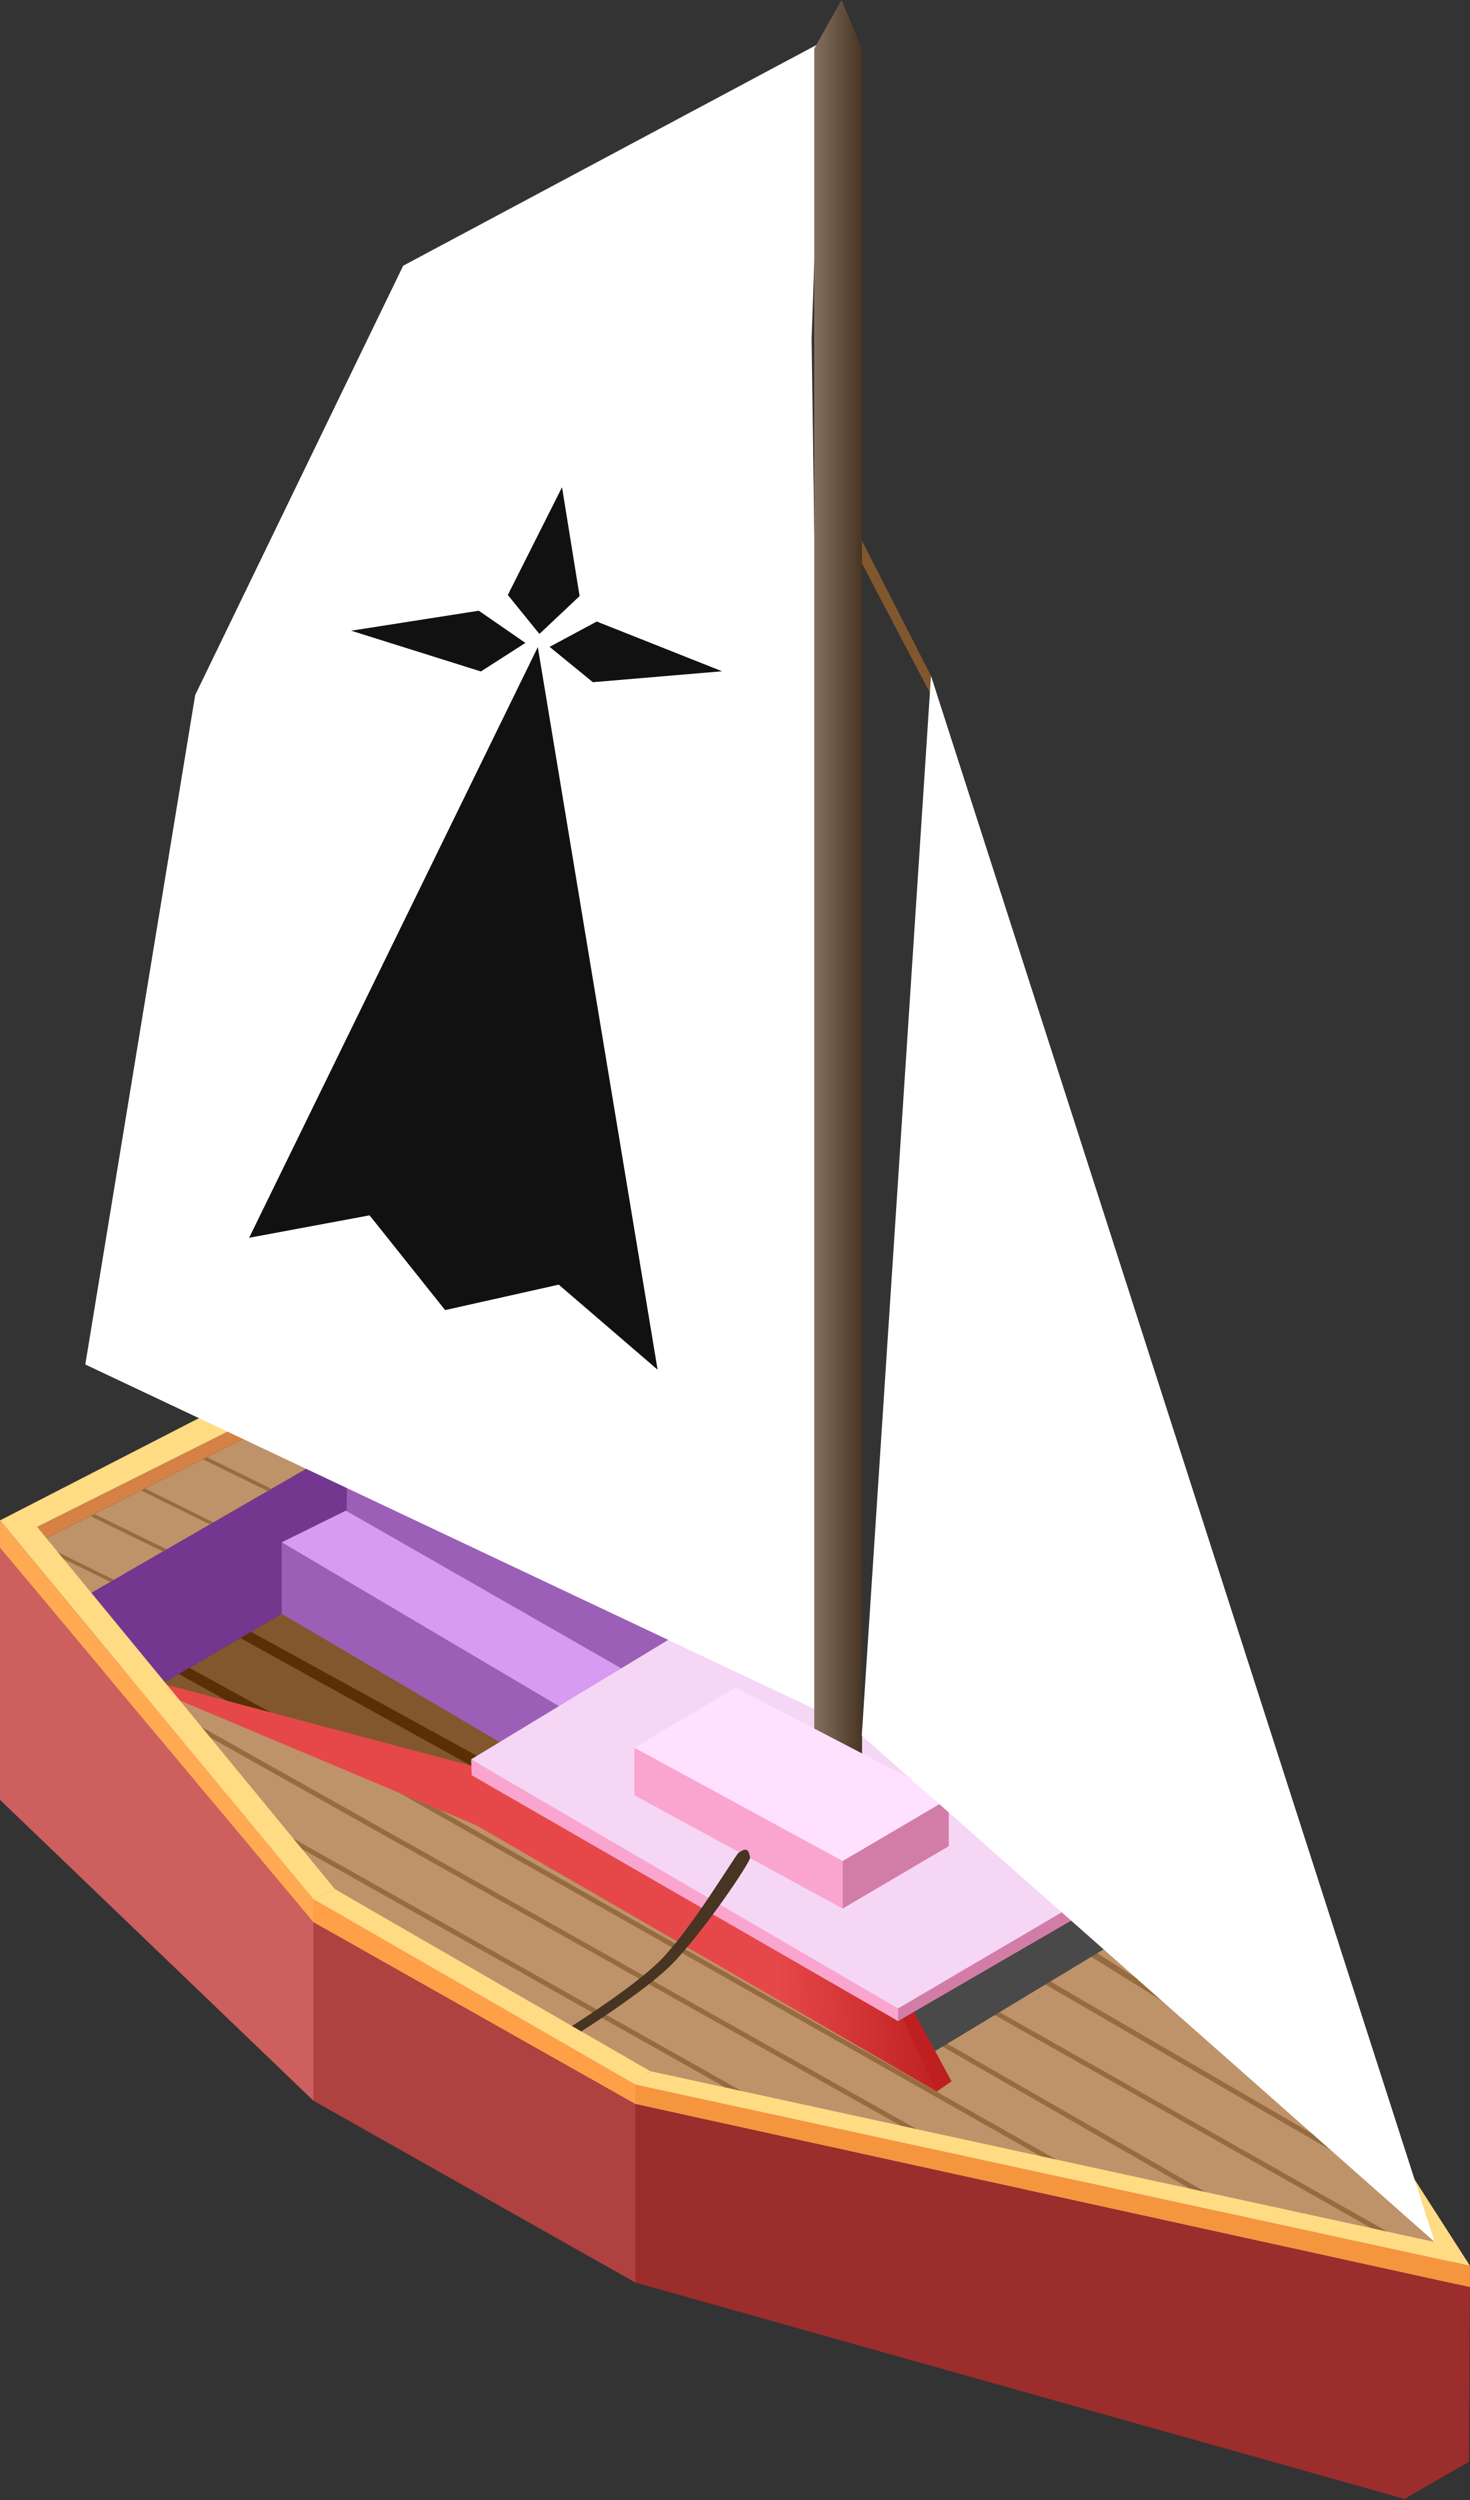 <?xml version="1.0" encoding="UTF-8" standalone="no"?>
<svg
   xmlns:dc="http://purl.org/dc/elements/1.1/"
   xmlns:cc="http://creativecommons.org/ns#"
   xmlns:rdf="http://www.w3.org/1999/02/22-rdf-syntax-ns#"
   xmlns:svg="http://www.w3.org/2000/svg"
   xmlns="http://www.w3.org/2000/svg"
   xmlns:xlink="http://www.w3.org/1999/xlink"
   xmlns:sodipodi="http://sodipodi.sourceforge.net/DTD/sodipodi-0.dtd"
   xmlns:inkscape="http://www.inkscape.org/namespaces/inkscape"
   width="320"
   height="544"
   viewBox="0 0 84.667 143.933"
   version="1.1"
   id="svg8"
   inkscape:version="1.0.1 (3bc2e813f5, 2020-09-07)"
   sodipodi:docname="GA_NAVIRE_F2_23022022.svg">
  <rect x="0" y="0" width="84.667" height="143.933" fill="#333333" stroke="none"/>
  <defs
     id="defs2">
    <linearGradient
       inkscape:collect="always"
       id="linearGradient1050">
      <stop
         style="stop-color:#e64849;stop-opacity:1"
         offset="0"
         id="stop1046" />
      <stop
         style="stop-color:#be2021;stop-opacity:1"
         offset="1"
         id="stop1048" />
    </linearGradient>
    <linearGradient
       inkscape:collect="always"
       id="linearGradient1034">
      <stop
         style="stop-color:#83705f;stop-opacity:1"
         offset="0"
         id="stop1030" />
      <stop
         style="stop-color:#473423;stop-opacity:1"
         offset="1"
         id="stop1032" />
    </linearGradient>
    <linearGradient
       inkscape:collect="always"
       xlink:href="#linearGradient1034"
       id="linearGradient1036"
       x1="386.005"
       y1="55.946"
       x2="392.594"
       y2="55.946"
       gradientUnits="userSpaceOnUse"
       gradientTransform="matrix(0.418,0,0,0.418,-114.441,27.357)" />
    <linearGradient
       inkscape:collect="always"
       xlink:href="#linearGradient1050"
       id="linearGradient1052"
       x1="380.383"
       y1="194.909"
       x2="402.896"
       y2="194.161"
       gradientUnits="userSpaceOnUse"
       gradientTransform="matrix(0.418,0,0,0.418,-114.441,27.357)" />
  </defs>
  <sodipodi:namedview
     id="base"
     pagecolor="#ffffff"
     bordercolor="#666666"
     borderopacity="1.0"
     inkscape:pageopacity="0.0"
     inkscape:pageshadow="2"
     inkscape:zoom="1.3404274"
     inkscape:cx="100.79991"
     inkscape:cy="282.9369"
     inkscape:document-units="mm"
     inkscape:current-layer="layer2"
     inkscape:document-rotation="0"
     showgrid="false"
     inkscape:window-width="1920"
     inkscape:window-height="1017"
     inkscape:window-x="-8"
     inkscape:window-y="-8"
     inkscape:window-maximized="1"
     units="px" />
  <g
     inkscape:groupmode="layer"
     id="layer2"
     inkscape:label="Calque 2"
     style="display:inline">
    <path
       id="rect942"
       style="fill:#82572d;fill-opacity:1;stroke-width:0.428;stroke-linecap:round;paint-order:stroke fill markers;stop-color:#000000"
       d="M 47.912,29.142 53.896,40.521 53.623,38.913 48.46,28.817 Z"
       sodipodi:nodetypes="ccccc"
       inkscape:export-filename="C:\Users\killi\Documents\Boulot\Data city\final\png\animation\GA_NAVIRE_F2_28022022.png"
       inkscape:export-xdpi="96.000008"
       inkscape:export-ydpi="96.000008" />
    <path
       id="rect921"
       style="fill:#82572d;fill-opacity:1;stroke-width:0.428;stroke-linecap:round;paint-order:stroke fill markers;stop-color:#000000"
       d="M 19.92,90.764 35.904,99.121 27.953,109.142 6.208,98.756 Z"
       sodipodi:nodetypes="ccccc"
       inkscape:export-filename="C:\Users\killi\Documents\Boulot\Data city\final\png\animation\GA_NAVIRE_F2_28022022.png"
       inkscape:export-xdpi="96.000008"
       inkscape:export-ydpi="96.000008" />
    <path
       id="path1025"
       style="fill:#5a2f05;fill-opacity:1;stroke-width:0.428;stroke-linecap:round;paint-order:stroke fill markers;stop-color:#000000"
       d="m 9.289,95.132 18.136,9.953 -0.442,0.525 -17.943,-9.925 z"
       sodipodi:nodetypes="ccccc"
       inkscape:export-filename="C:\Users\killi\Documents\Boulot\Data city\final\png\animation\GA_NAVIRE_F2_28022022.png"
       inkscape:export-xdpi="96.000008"
       inkscape:export-ydpi="96.000008" />
    <path
       id="rect1022"
       style="fill:#5a2f05;fill-opacity:1;stroke-width:0.428;stroke-linecap:round;paint-order:stroke fill markers;stop-color:#000000"
       d="m 12.209,92.714 18.136,9.953 -0.442,0.525 -17.943,-9.925 z"
       sodipodi:nodetypes="ccccc"
       inkscape:export-filename="C:\Users\killi\Documents\Boulot\Data city\final\png\animation\GA_NAVIRE_F2_28022022.png"
       inkscape:export-xdpi="96.000008"
       inkscape:export-ydpi="96.000008" />
    <path
       id="rect957"
       style="fill:#73378f;fill-opacity:1;stroke-width:0.428;stroke-linecap:round;paint-order:stroke fill markers;stop-color:#000000"
       d="m 5.131,91.779 14.871,-8.6 -0.081,7.586 -13.712,7.992 z"
       sodipodi:nodetypes="ccccc"
       inkscape:export-filename="C:\Users\killi\Documents\Boulot\Data city\final\png\animation\GA_NAVIRE_F2_28022022.png"
       inkscape:export-xdpi="96.000008"
       inkscape:export-ydpi="96.000008" />
    <path
       id="rect903"
       style="fill:#be9369;fill-opacity:1;stroke-width:0.428;stroke-linecap:round;paint-order:stroke fill markers;stop-color:#000000"
       d="m 58.429,107.479 25.088,21.607 0.623,3.667 -54.454,-9.788 L 12.832,109.785 4.434,95.802 28.353,101.982 39.621,97.477 Z"
       sodipodi:nodetypes="ccccccccc"
       inkscape:export-filename="C:\Users\killi\Documents\Boulot\Data city\final\png\animation\GA_NAVIRE_F2_28022022.png"
       inkscape:export-xdpi="96.000008"
       inkscape:export-ydpi="96.000008" />
    <path
       id="rect986"
       style="fill:#966b40;fill-opacity:1;stroke-width:0.116;stroke-linecap:round;paint-order:stroke fill markers;stop-color:#000000"
       d="m 12.742,103.513 56.542,31.834 -0.137,0.244 -56.542,-31.834 z"
       sodipodi:nodetypes="ccccc"
       inkscape:export-filename="C:\Users\killi\Documents\Boulot\Data city\final\png\animation\GA_NAVIRE_F2_28022022.png"
       inkscape:export-xdpi="96.000008"
       inkscape:export-ydpi="96.000008" />
    <path
       id="rect984"
       style="fill:#966b40;fill-opacity:1;stroke-width:0.116;stroke-linecap:round;paint-order:stroke fill markers;stop-color:#000000"
       d="M 10.448,98.777 71.236,132.946 71.098,133.19 10.31,99.021 Z"
       sodipodi:nodetypes="ccccc"
       inkscape:export-filename="C:\Users\killi\Documents\Boulot\Data city\final\png\animation\GA_NAVIRE_F2_28022022.png"
       inkscape:export-xdpi="96.000008"
       inkscape:export-ydpi="96.000008" />
    <path
       id="rect1000"
       style="fill:#966b40;fill-opacity:1;stroke-width:0.116;stroke-linecap:round;paint-order:stroke fill markers;stop-color:#000000"
       d="m 21.414,102.004 51.341,29.075 -0.138,0.244 -51.341,-29.075 z"
       sodipodi:nodetypes="ccccc"
       inkscape:export-filename="C:\Users\killi\Documents\Boulot\Data city\final\png\animation\GA_NAVIRE_F2_28022022.png"
       inkscape:export-xdpi="96.000008"
       inkscape:export-ydpi="96.000008" />
    <path
       id="rect988"
       style="fill:#966b40;fill-opacity:1;stroke-width:0.116;stroke-linecap:round;paint-order:stroke fill markers;stop-color:#000000"
       d="m 51.861,116.116 25.529,14.653 -0.138,0.244 -25.529,-14.653 z"
       sodipodi:nodetypes="ccccc"
       inkscape:export-filename="C:\Users\killi\Documents\Boulot\Data city\final\png\animation\GA_NAVIRE_F2_28022022.png"
       inkscape:export-xdpi="96.000008"
       inkscape:export-ydpi="96.000008" />
    <path
       id="rect990"
       style="fill:#966b40;fill-opacity:1;stroke-width:0.116;stroke-linecap:round;paint-order:stroke fill markers;stop-color:#000000"
       d="m 56.445,115.213 24.262,13.722 -0.138,0.244 -24.262,-13.722 z"
       sodipodi:nodetypes="ccccc"
       inkscape:export-filename="C:\Users\killi\Documents\Boulot\Data city\final\png\animation\GA_NAVIRE_F2_28022022.png"
       inkscape:export-xdpi="96.000008"
       inkscape:export-ydpi="96.000008" />
    <path
       id="rect992"
       style="fill:#966b40;fill-opacity:1;stroke-width:0.116;stroke-linecap:round;paint-order:stroke fill markers;stop-color:#000000"
       d="m 59.28,113.372 20.606,11.974 -0.137,0.244 -20.693,-12.006 -0.231,0.135 z"
       sodipodi:nodetypes="cccccc"
       inkscape:export-filename="C:\Users\killi\Documents\Boulot\Data city\final\png\animation\GA_NAVIRE_F2_28022022.png"
       inkscape:export-xdpi="96.000008"
       inkscape:export-ydpi="96.000008" />
    <path
       id="rect876"
       style="fill:#af4140;fill-opacity:1;stroke-width:0.428;stroke-linecap:round;paint-order:stroke fill markers;stop-color:#000000"
       d="m 18.054,110.661 18.54,10.467 c 2.579,3.564 1.57,6.94 0,10.286 L 18.054,120.947 c -1.691,-4.146 -0.636,-7.127 0,-10.286 z"
       sodipodi:nodetypes="ccccc"
       inkscape:export-filename="C:\Users\killi\Documents\Boulot\Data city\final\png\animation\GA_NAVIRE_F2_28022022.png"
       inkscape:export-xdpi="96.000008"
       inkscape:export-ydpi="96.000008" />
    <path
       id="rect879"
       style="fill:#9b2d2c;fill-opacity:1;stroke-width:0.428;stroke-linecap:round;paint-order:stroke fill markers;stop-color:#000000"
       d="m 36.594,121.128 48.073,10.548 -0.068,10.062 -3.704,2.131 -44.3,-12.454 z"
       sodipodi:nodetypes="cccccc"
       inkscape:export-filename="C:\Users\killi\Documents\Boulot\Data city\final\png\animation\GA_NAVIRE_F2_28022022.png"
       inkscape:export-xdpi="96.000008"
       inkscape:export-ydpi="96.000008" />
    <path
       id="rect882"
       style="fill:#cd5f5e;fill-opacity:1;stroke-width:0.428;stroke-linecap:round;paint-order:stroke fill markers;stop-color:#000000"
       d="M 1.2539024e-5,89.113 18.054,110.661 v 10.286 L 0.001,103.624 Z"
       sodipodi:nodetypes="ccccc"
       inkscape:export-filename="C:\Users\killi\Documents\Boulot\Data city\final\png\animation\GA_NAVIRE_F2_28022022.png"
       inkscape:export-xdpi="96.000008"
       inkscape:export-ydpi="96.000008" />
    <path
       id="rect885"
       style="fill:#f5953e;fill-opacity:1;stroke-width:0.428;stroke-linecap:round;paint-order:stroke fill markers;stop-color:#000000"
       d="m 36.6,120.018 48.064,10.432 0.003,1.225 -48.073,-10.548 z"
       sodipodi:nodetypes="ccccc"
       inkscape:export-filename="C:\Users\killi\Documents\Boulot\Data city\final\png\animation\GA_NAVIRE_F2_28022022.png"
       inkscape:export-xdpi="96.000008"
       inkscape:export-ydpi="96.000008" />
    <path
       id="rect888"
       style="fill:#ff9f48;fill-opacity:1;stroke-width:0.428;stroke-linecap:round;paint-order:stroke fill markers;stop-color:#000000"
       d="m 18.049,109.339 18.551,10.679 -0.007,1.109 -18.54,-10.467 z"
       sodipodi:nodetypes="ccccc"
       inkscape:export-filename="C:\Users\killi\Documents\Boulot\Data city\final\png\animation\GA_NAVIRE_F2_28022022.png"
       inkscape:export-xdpi="96.000008"
       inkscape:export-ydpi="96.000008" />
    <path
       id="rect933"
       style="fill:#be9369;fill-opacity:1;stroke-width:0.428;stroke-linecap:round;paint-order:stroke fill markers;stop-color:#000000"
       d="M 1.966,88.917 19.961,79.83 21.016,82.61 5.131,91.779 Z"
       sodipodi:nodetypes="ccccc"
       inkscape:export-filename="C:\Users\killi\Documents\Boulot\Data city\final\png\animation\GA_NAVIRE_F2_28022022.png"
       inkscape:export-xdpi="96.000008"
       inkscape:export-ydpi="96.000008" />
    <path
       id="rect1007"
       style="fill:#966b40;fill-opacity:1;stroke-width:0.456;stroke-linecap:round;paint-order:stroke fill markers;stop-color:#000000"
       d="m 4.865,87.115 0.091,-0.185 4.647,2.268 -0.222,0.132 z"
       sodipodi:nodetypes="ccccc"
       inkscape:export-filename="C:\Users\killi\Documents\Boulot\Data city\final\png\animation\GA_NAVIRE_F2_28022022.png"
       inkscape:export-xdpi="96.000008"
       inkscape:export-ydpi="96.000008" />
    <path
       id="rect1005"
       style="fill:#966b40;fill-opacity:1;stroke-width:0.456;stroke-linecap:round;paint-order:stroke fill markers;stop-color:#000000"
       d="m 1.966,88.917 0.091,-0.185 4.503,2.222 -0.207,0.118 z"
       sodipodi:nodetypes="ccccc"
       inkscape:export-filename="C:\Users\killi\Documents\Boulot\Data city\final\png\animation\GA_NAVIRE_F2_28022022.png"
       inkscape:export-xdpi="96.000008"
       inkscape:export-ydpi="96.000008" />
    <path
       id="rect891"
       style="fill:#ffa952;fill-opacity:1;stroke-width:0.428;stroke-linecap:round;paint-order:stroke fill markers;stop-color:#000000"
       d="m 0.001,87.534 18.048,21.805 0.005,1.322 L 0,89.113 Z"
       sodipodi:nodetypes="ccccc"
       inkscape:export-filename="C:\Users\killi\Documents\Boulot\Data city\final\png\animation\GA_NAVIRE_F2_28022022.png"
       inkscape:export-xdpi="96.000008"
       inkscape:export-ydpi="96.000008" />
    <path
       id="rect994"
       style="fill:#966b40;fill-opacity:1;stroke-width:0.116;stroke-linecap:round;paint-order:stroke fill markers;stop-color:#000000"
       d="m 57.776,108.987 9.827,6.276 0.204,0.483 -10.319,-6.421 z"
       sodipodi:nodetypes="ccccc"
       inkscape:export-filename="C:\Users\killi\Documents\Boulot\Data city\final\png\animation\GA_NAVIRE_F2_28022022.png"
       inkscape:export-xdpi="96.000008"
       inkscape:export-ydpi="96.000008" />
    <path
       id="rect960"
       style="fill:#9b5fb7;fill-opacity:1;stroke-width:0.428;stroke-linecap:round;paint-order:stroke fill markers;stop-color:#000000"
       d="M 20.001,83.178 46.127,95.551 42.354,102.773 19.92,90.764 Z"
       sodipodi:nodetypes="ccccc"
       inkscape:export-filename="C:\Users\killi\Documents\Boulot\Data city\final\png\animation\GA_NAVIRE_F2_28022022.png"
       inkscape:export-xdpi="96.000008"
       inkscape:export-ydpi="96.000008" />
    <path
       id="rect981"
       style="fill:#494949;fill-opacity:1;stroke-width:0.428;stroke-linecap:round;paint-order:stroke fill markers;stop-color:#000000"
       d="m 52.25,114.005 10.47,-6.267 1.576,4.053 -11.633,7.017 z"
       sodipodi:nodetypes="ccccc"
       inkscape:export-filename="C:\Users\killi\Documents\Boulot\Data city\final\png\animation\GA_NAVIRE_F2_28022022.png"
       inkscape:export-xdpi="96.000008"
       inkscape:export-ydpi="96.000008" />
    <path
       id="rect906"
       style="fill:url(#linearGradient1052);fill-opacity:1;stroke:none;stroke-width:0.428;stroke-linecap:round;paint-order:stroke fill markers;stop-color:#000000"
       d="m 28.353,101.982 23.373,13.651 c 0.826,1.552 1.737,3.06 2.231,4.787 L 27.425,105.085 8.807,97.25 8.107,96.6 Z"
       sodipodi:nodetypes="ccccccc"
       inkscape:export-filename="C:\Users\killi\Documents\Boulot\Data city\final\png\animation\GA_NAVIRE_F2_28022022.png"
       inkscape:export-xdpi="96.000008"
       inkscape:export-ydpi="96.000008" />
    <path
       id="rect969"
       style="fill:#9b5fb7;fill-opacity:1;stroke-width:0.428;stroke-linecap:round;paint-order:stroke fill markers;stop-color:#000000"
       d="m 16.229,88.797 16.856,9.959 v 4.077 L 16.229,92.916 Z"
       sodipodi:nodetypes="ccccc"
       inkscape:export-filename="C:\Users\killi\Documents\Boulot\Data city\final\png\animation\GA_NAVIRE_F2_28022022.png"
       inkscape:export-xdpi="96.000008"
       inkscape:export-ydpi="96.000008" />
    <path
       id="rect897"
       style="fill:#ffdb84;fill-opacity:1;stroke-width:0.428;stroke-linecap:round;paint-order:stroke fill markers;stop-color:#000000"
       d="m 19.296,108.77 18.15,10.473 -0.845,0.775 -18.551,-10.679 z"
       sodipodi:nodetypes="ccccc"
       inkscape:export-filename="C:\Users\killi\Documents\Boulot\Data city\final\png\animation\GA_NAVIRE_F2_28022022.png"
       inkscape:export-xdpi="96.000008"
       inkscape:export-ydpi="96.000008" />
    <path
       id="rect900"
       style="fill:#ffdb84;fill-opacity:1;stroke-width:0.428;stroke-linecap:round;paint-order:stroke fill markers;stop-color:#000000"
       d="m 37.446,119.243 45.186,9.834 -4.163,-4.239 2.041,-0.864 4.155,6.476 -48.064,-10.432 z"
       sodipodi:nodetypes="ccccccc"
       inkscape:export-filename="C:\Users\killi\Documents\Boulot\Data city\final\png\animation\GA_NAVIRE_F2_28022022.png"
       inkscape:export-xdpi="96.000008"
       inkscape:export-ydpi="96.000008" />
    <path
       id="rect909"
       style="fill:#be2021;fill-opacity:1;stroke-width:0.428;stroke-linecap:round;paint-order:stroke fill markers;stop-color:#000000"
       d="m 51.725,115.633 0.556,-0.461 2.524,4.654 -0.849,0.594 z"
       sodipodi:nodetypes="ccccc"
       inkscape:export-filename="C:\Users\killi\Documents\Boulot\Data city\final\png\animation\GA_NAVIRE_F2_28022022.png"
       inkscape:export-xdpi="96.000008"
       inkscape:export-ydpi="96.000008" />
    <path
       id="rect963"
       style="fill:#d79bf3;fill-opacity:1;stroke-width:0.428;stroke-linecap:round;paint-order:stroke fill markers;stop-color:#000000"
       d="m 19.92,86.971 16.653,9.533 -3.489,2.252 -16.856,-9.959 z"
       sodipodi:nodetypes="ccccc"
       inkscape:export-filename="C:\Users\killi\Documents\Boulot\Data city\final\png\animation\GA_NAVIRE_F2_28022022.png"
       inkscape:export-xdpi="96.000008"
       inkscape:export-ydpi="96.000008" />
    <path
       id="rect912"
       style="fill:#f5d7f5;fill-opacity:1;stroke-width:0.428;stroke-linecap:round;paint-order:stroke fill markers;stop-color:#000000"
       d="m 27.136,101.292 12.906,-7.819 23.083,15.466 c -3.703,2.328 -7.213,4.849 -11.4,6.694 -8.48,-4.092 -16.44,-9.446 -24.59,-14.34 z"
       sodipodi:nodetypes="ccccc"
       inkscape:export-filename="C:\Users\killi\Documents\Boulot\Data city\final\png\animation\GA_NAVIRE_F2_28022022.png"
       inkscape:export-xdpi="96.000008"
       inkscape:export-ydpi="96.000008" />
    <path
       id="rect915"
       style="fill:#d27da7;fill-opacity:1;stroke-width:0.428;stroke-linecap:round;paint-order:stroke fill markers;stop-color:#000000"
       d="m 51.725,115.633 11.4,-6.694 -0.23,0.941 -11.171,6.48 c -0.259,-0.235 -0.397,-0.474 0.002,-0.727 z"
       sodipodi:nodetypes="ccccc"
       inkscape:export-filename="C:\Users\killi\Documents\Boulot\Data city\final\png\animation\GA_NAVIRE_F2_28022022.png"
       inkscape:export-xdpi="96.000008"
       inkscape:export-ydpi="96.000008" />
    <path
       id="rect918"
       style="fill:#faa5cf;fill-opacity:1;stroke-width:0.428;stroke-linecap:round;paint-order:stroke fill markers;stop-color:#000000"
       d="m 27.136,101.292 24.59,14.34 -0.002,0.727 -24.557,-14.155 z"
       sodipodi:nodetypes="ccccc"
       inkscape:export-filename="C:\Users\killi\Documents\Boulot\Data city\final\png\animation\GA_NAVIRE_F2_28022022.png"
       inkscape:export-xdpi="96.000008"
       inkscape:export-ydpi="96.000008" />
    <path
       id="rect972"
       style="fill:#faa5cf;fill-opacity:1;stroke-width:0.428;stroke-linecap:round;paint-order:stroke fill markers;stop-color:#000000"
       d="m 36.538,100.621 c 4,2.168 8.149,2.405 11.999,6.525 v 2.737 l -11.999,-6.525 z"
       sodipodi:nodetypes="ccccc"
       inkscape:export-filename="C:\Users\killi\Documents\Boulot\Data city\final\png\animation\GA_NAVIRE_F2_28022022.png"
       inkscape:export-xdpi="96.000008"
       inkscape:export-ydpi="96.000008" />
    <path
       id="rect975"
       style="fill:#d27da7;fill-opacity:1;stroke-width:0.428;stroke-linecap:round;paint-order:stroke fill markers;stop-color:#000000"
       d="m 48.537,107.145 c 1.195,-2.576 3.846,-2.769 6.11,-3.594 v 2.737 l -6.11,3.594 z"
       sodipodi:nodetypes="ccccc"
       inkscape:export-filename="C:\Users\killi\Documents\Boulot\Data city\final\png\animation\GA_NAVIRE_F2_28022022.png"
       inkscape:export-xdpi="96.000008"
       inkscape:export-ydpi="96.000008" />
    <path
       id="rect1027"
       style="fill:#473423;fill-opacity:1;stroke-width:0.428;stroke-linecap:round;paint-order:stroke fill markers;stop-color:#000000"
       d="m 38.031,112.868 c 1.798,-1.812 4.313,-6.051 4.506,-6.193 0.547,-0.402 0.602,-0.058 0.664,0.276 0.043,0.236 -2.749,4.379 -4.562,6.193 -1.519,1.521 -5.161,3.81 -5.161,3.81 l -0.536,-0.31 c 0,0 3.585,-2.261 5.089,-3.777 z"
       sodipodi:nodetypes="ssssccs"
       inkscape:export-filename="C:\Users\killi\Documents\Boulot\Data city\final\png\animation\GA_NAVIRE_F2_28022022.png"
       inkscape:export-xdpi="96.000008"
       inkscape:export-ydpi="96.000008" />
    <path
       id="rect1009"
       style="fill:#966b40;fill-opacity:1;stroke-width:0.456;stroke-linecap:round;paint-order:stroke fill markers;stop-color:#000000"
       d="m 7.56,85.534 0.091,-0.185 4.641,2.298 -0.207,0.118 z"
       sodipodi:nodetypes="ccccc"
       inkscape:export-filename="C:\Users\killi\Documents\Boulot\Data city\final\png\animation\GA_NAVIRE_F2_28022022.png"
       inkscape:export-xdpi="96.000008"
       inkscape:export-ydpi="96.000008" />
    <path
       id="rect1013"
       style="fill:#966b40;fill-opacity:1;stroke-width:0.456;stroke-linecap:round;paint-order:stroke fill markers;stop-color:#000000"
       d="m 10.699,83.531 0.091,-0.185 4.844,2.37 -0.221,0.128 z"
       sodipodi:nodetypes="ccccc"
       inkscape:export-filename="C:\Users\killi\Documents\Boulot\Data city\final\png\animation\GA_NAVIRE_F2_28022022.png"
       inkscape:export-xdpi="96.000008"
       inkscape:export-ydpi="96.000008" />
    <path
       id="rect1015"
       style="fill:#966b40;fill-opacity:1;stroke-width:0.456;stroke-linecap:round;paint-order:stroke fill markers;stop-color:#000000"
       d="m 13.449,81.771 0.091,-0.185 4.984,2.462 -0.204,0.118 z"
       sodipodi:nodetypes="ccccc"
       inkscape:export-filename="C:\Users\killi\Documents\Boulot\Data city\final\png\animation\GA_NAVIRE_F2_28022022.png"
       inkscape:export-xdpi="96.000008"
       inkscape:export-ydpi="96.000008" />
    <path
       id="rect936"
       style="fill:#d68145;fill-opacity:1;stroke-width:0.428;stroke-linecap:round;paint-order:stroke fill markers;stop-color:#000000"
       d="m 1.3,88.33 18.742,-9.371 -0.081,0.871 -17.994,9.087 z"
       sodipodi:nodetypes="ccccc"
       inkscape:export-filename="C:\Users\killi\Documents\Boulot\Data city\final\png\animation\GA_NAVIRE_F2_28022022.png"
       inkscape:export-xdpi="96.000008"
       inkscape:export-ydpi="96.000008" />
    <path
       id="rect939"
       style="fill:#ffdb84;fill-opacity:1;stroke-width:0.428;stroke-linecap:round;paint-order:stroke fill markers;stop-color:#000000"
       d="m 0.001,87.534 18.742,-9.63 1.298,1.055 -18.742,9.371 z"
       sodipodi:nodetypes="ccccc"
       inkscape:export-filename="C:\Users\killi\Documents\Boulot\Data city\final\png\animation\GA_NAVIRE_F2_28022022.png"
       inkscape:export-xdpi="96.000008"
       inkscape:export-ydpi="96.000008" />
    <path
       id="rect894"
       style="fill:#ffdb84;fill-opacity:1;stroke-width:0.428;stroke-linecap:round;paint-order:stroke fill markers;stop-color:#000000"
       d="M 1.398,87.011 19.296,108.77 18.049,109.339 0.001,87.534 Z"
       sodipodi:nodetypes="ccccc"
       inkscape:export-filename="C:\Users\killi\Documents\Boulot\Data city\final\png\animation\GA_NAVIRE_F2_28022022.png"
       inkscape:export-xdpi="96.000008"
       inkscape:export-ydpi="96.000008" />
    <g
       id="g1087"
       transform="matrix(0.494,0,0,0.418,-144.012,27.357)"
       inkscape:export-filename="C:\Users\killi\Documents\Boulot\Data city\final\png\animation\GA_NAVIRE_F2_28022022.png"
       inkscape:export-xdpi="96.000008"
       inkscape:export-ydpi="96.000008">
      <path
         id="rect927"
         style="fill:#ffffff;fill-opacity:1;stroke-width:1.025;stroke-linecap:round;paint-order:stroke fill markers;stop-color:#000000"
         d="m 314.28,30.283 24.25,-59.132 48.834,-30.815 -1.217,40.881 2.238,189.784 -86.916,-48.511 z"
         sodipodi:nodetypes="ccccccc" />
      <path
         id="rect945"
         style="fill:#111111;fill-opacity:1;stroke-width:1.227;stroke-linecap:round;paint-order:stroke fill markers;stop-color:#000000"
         d="m 354.228,23.671 13.965,99.537 -11.527,-11.713 -13.246,3.504 -8.809,-13.052 -14.041,3.091 z"
         sodipodi:nodetypes="ccccccc" />
      <path
         id="rect948"
         style="fill:#111111;fill-opacity:1;stroke-width:1.227;stroke-linecap:round;paint-order:stroke fill markers;stop-color:#000000"
         d="m 355.603,23.646 5.495,-3.489 14.608,6.852 -15.059,1.507 z"
         sodipodi:nodetypes="ccccc" />
      <path
         id="path951"
         style="fill:#111111;fill-opacity:1;stroke-width:1.227;stroke-linecap:round;paint-order:stroke fill markers;stop-color:#000000"
         d="m 352.778,23.104 -5.186,3.933 -15.127,-5.615 14.881,-2.753 z"
         sodipodi:nodetypes="ccccc" />
      <path
         id="path953"
         style="fill:#111111;fill-opacity:1;stroke-width:1.227;stroke-linecap:round;paint-order:stroke fill markers;stop-color:#000000"
         d="m 354.413,21.869 -3.684,-5.366 6.323,-14.845 2.047,14.995 z"
         sodipodi:nodetypes="ccccc" />
    </g>
    <path
       id="rect924"
       style="fill:url(#linearGradient1036);fill-opacity:1;stroke-width:0.426;stroke-linecap:round;paint-order:stroke fill markers;stop-color:#000000"
       d="M 46.897,2.804 48.465,0 49.651,2.804 V 101.481 h -2.754 z"
       sodipodi:nodetypes="cccccc"
       inkscape:export-filename="C:\Users\killi\Documents\Boulot\Data city\final\png\animation\GA_NAVIRE_F2_28022022.png"
       inkscape:export-xdpi="96.000008"
       inkscape:export-ydpi="96.000008" />
    <path
       id="rect978"
       style="fill:#ffe1ff;fill-opacity:1;stroke-width:0.428;stroke-linecap:round;paint-order:stroke fill markers;stop-color:#000000"
       d="m 42.372,97.165 12.275,6.386 -6.11,3.594 -11.999,-6.525 z"
       sodipodi:nodetypes="ccccc"
       inkscape:export-filename="C:\Users\killi\Documents\Boulot\Data city\final\png\animation\GA_NAVIRE_F2_28022022.png"
       inkscape:export-xdpi="96.000008"
       inkscape:export-ydpi="96.000008" />
    <path
       id="path930"
       style="fill:#ffffff;fill-opacity:1;stroke-width:0.428;stroke-linecap:round;paint-order:stroke fill markers;stop-color:#000000"
       inkscape:transform-center-x="-4.7792819"
       inkscape:transform-center-y="-0.34423066"
       d="M 82.631,129.077 49.635,99.921 53.623,38.913 Z"
       sodipodi:nodetypes="cccc"
       inkscape:export-filename="C:\Users\killi\Documents\Boulot\Data city\final\png\animation\GA_NAVIRE_F2_28022022.png"
       inkscape:export-xdpi="96.000008"
       inkscape:export-ydpi="96.000008" />
  </g>
</svg>
